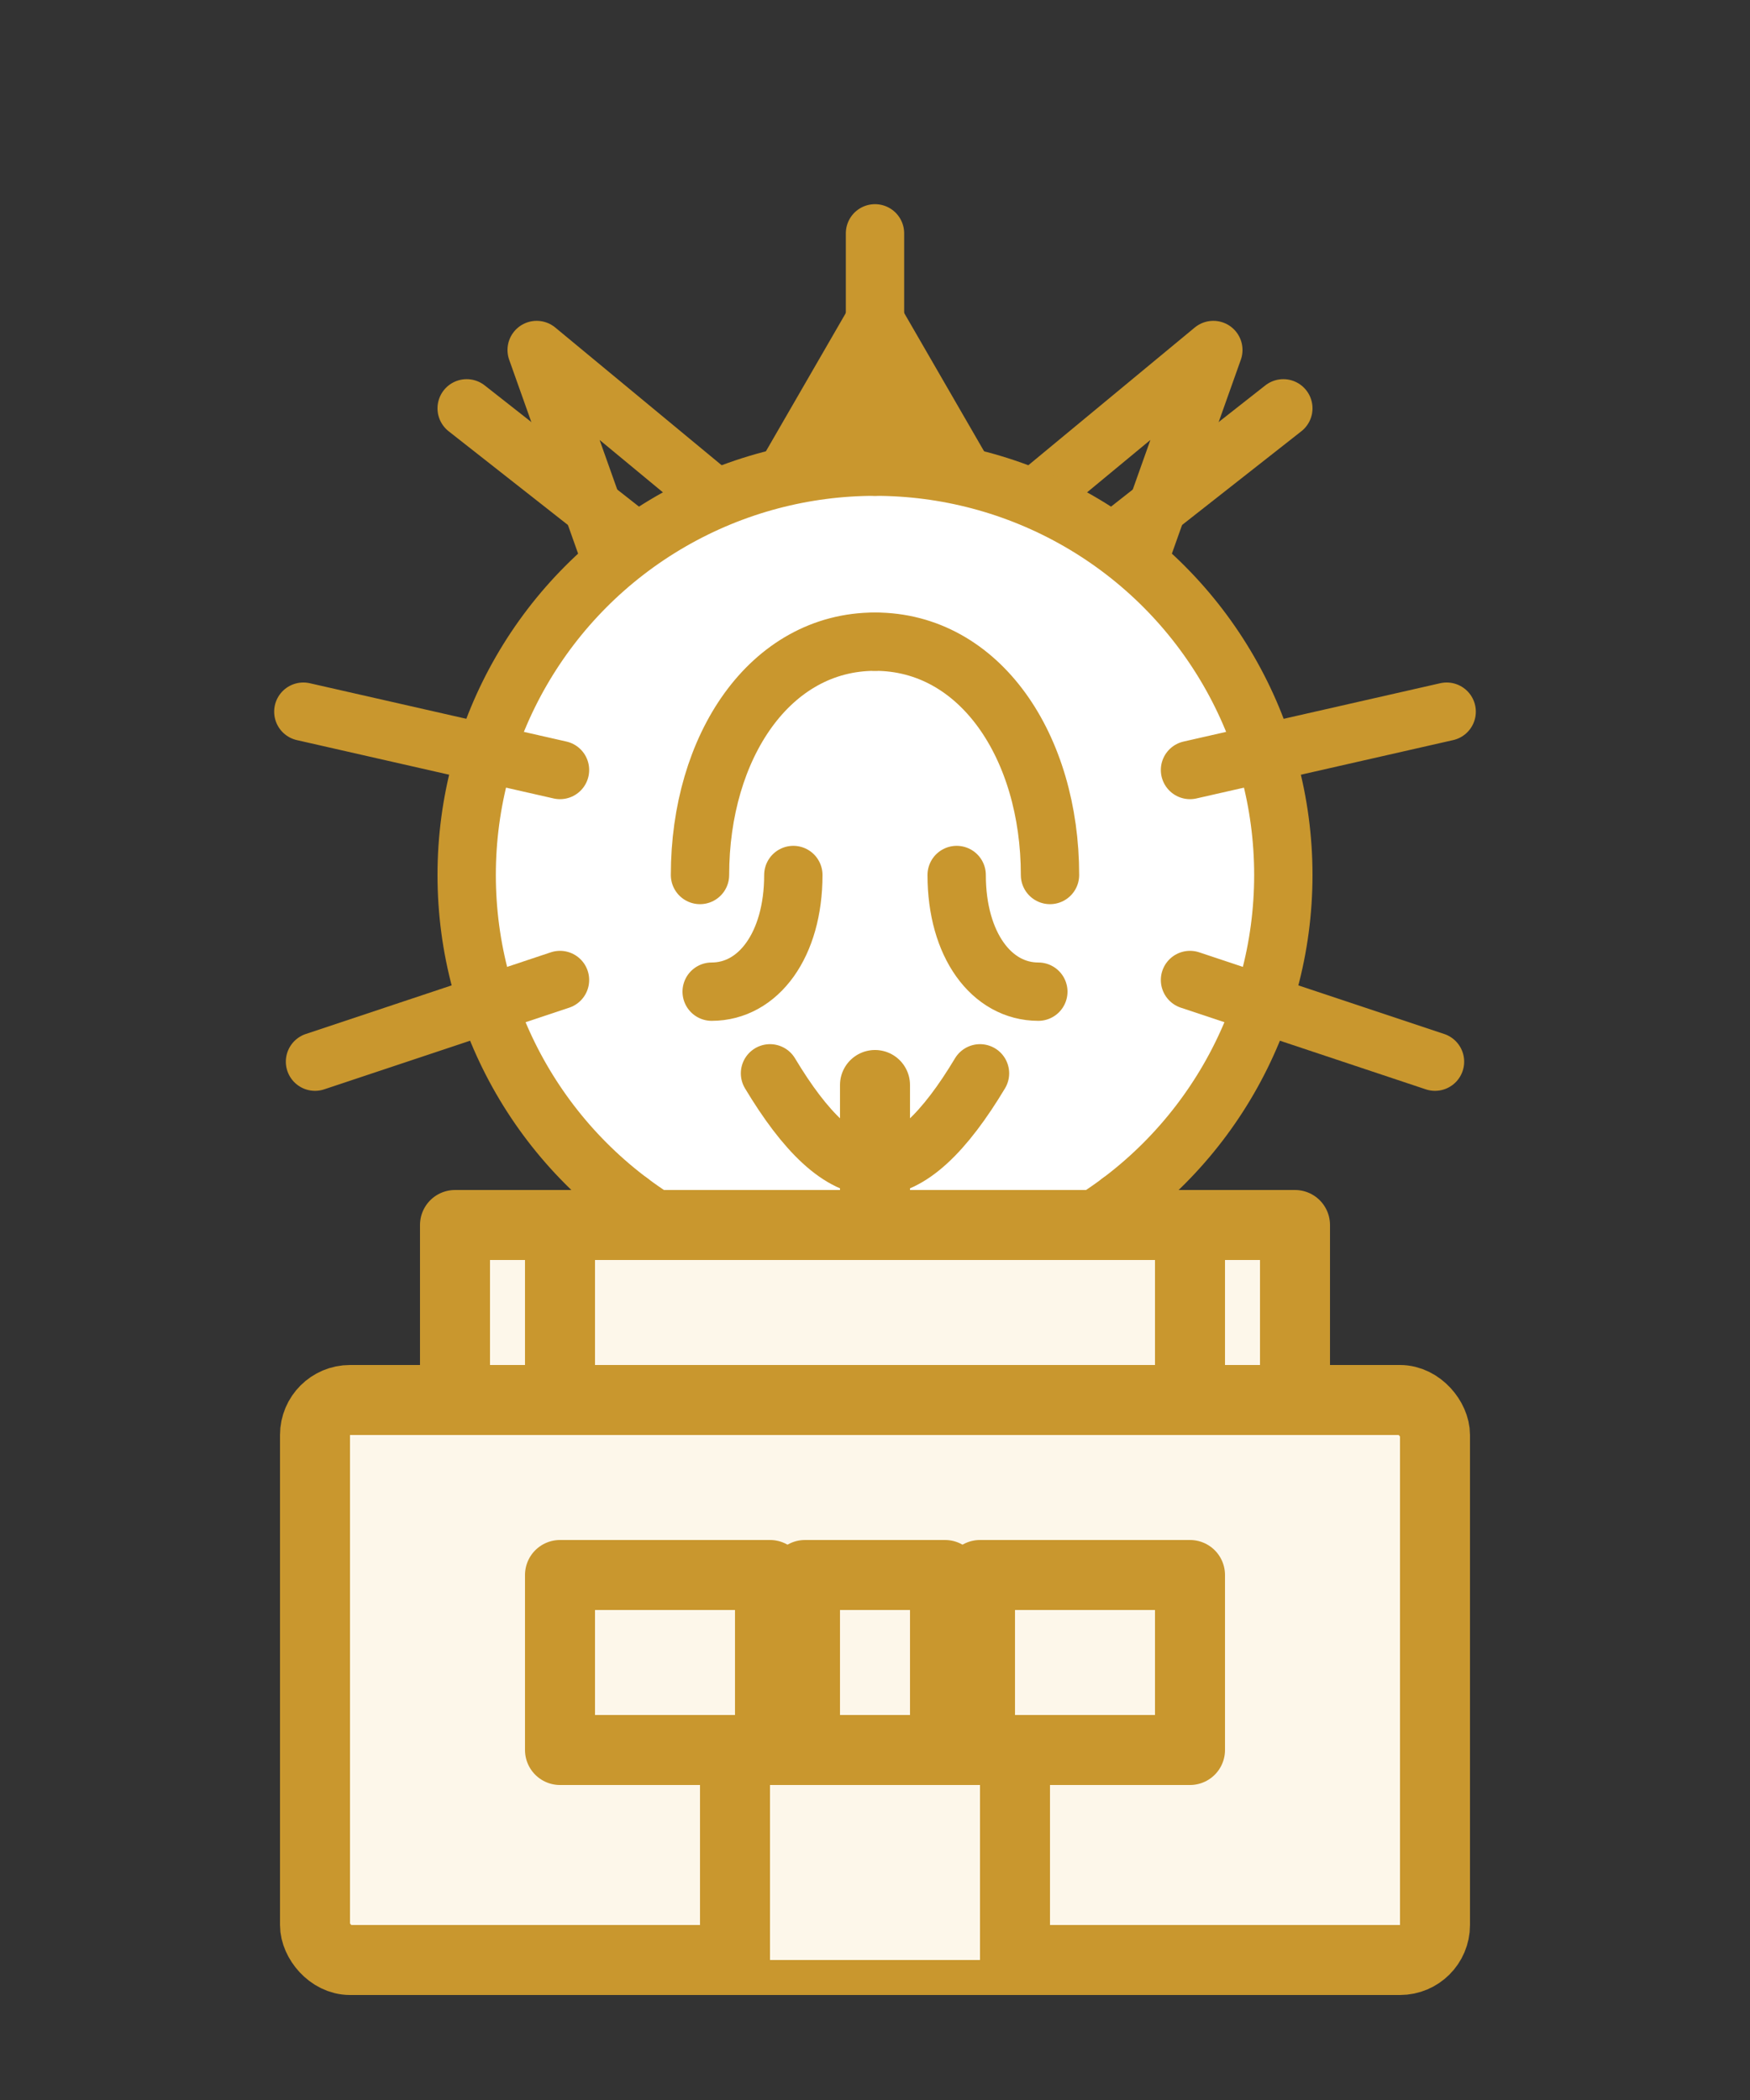<svg width="300" height="360" viewBox="0 0 300 360" fill="none" xmlns="http://www.w3.org/2000/svg">
  <rect x="0" y="0" width="300" height="360" fill="#333333" stroke="none"/>
  <title>Aurinkokuningas Oy logo</title>
  <g stroke="#C9972E" stroke-width="10" stroke-linecap="round" stroke-linejoin="round" fill="none">
    <path d="M150 45L124 90L150 75L176 90L150 45Z" fill="#C9972E" stroke="none"/>
    <path d="M108 105L92 60L150 108L208 60L192 105"/>
    <circle cx="150" cy="150" r="70" fill="white" stroke="#C9972E" stroke-width="10"/>
    <path d="M150 110C132 110 120 128 120 150"/>
    <path d="M150 110C168 110 180 128 180 150"/>
    <path d="M136 150C136 162 130 170 122 170"/>
    <path d="M164 150C164 162 170 170 178 170"/>
    <path d="M132 184C138 194 144 200 150 200C156 200 162 194 168 184"/>
    <path d="M150 80V40"/>
    <path d="M108 92L80 70"/>
    <path d="M96 132L52 122"/>
    <path d="M96 168L54 182"/>
    <path d="M108 206L82 228"/>
    <path d="M150 220V260"/>
    <path d="M192 92L220 70"/>
    <path d="M204 132L248 122"/>
    <path d="M204 168L246 182"/>
    <path d="M192 206L218 228"/>
  </g>
  <g stroke="#C9972E" stroke-width="12" stroke-linecap="round" stroke-linejoin="round" fill="#FDF7EA">
    <rect x="54" y="240" width="192" height="96" rx="6"/>
    <rect x="78" y="210" width="144" height="30"/>
    <path d="M126 336V300H174V336"/>
    <rect x="96" y="270" width="36" height="30"/>
    <rect x="168" y="270" width="36" height="30"/>
    <rect x="138" y="270" width="24" height="30"/>
    <path d="M96 240V210"/>
    <path d="M204 240V210"/>
    <path d="M150 210V186"/>
  </g>
</svg>
